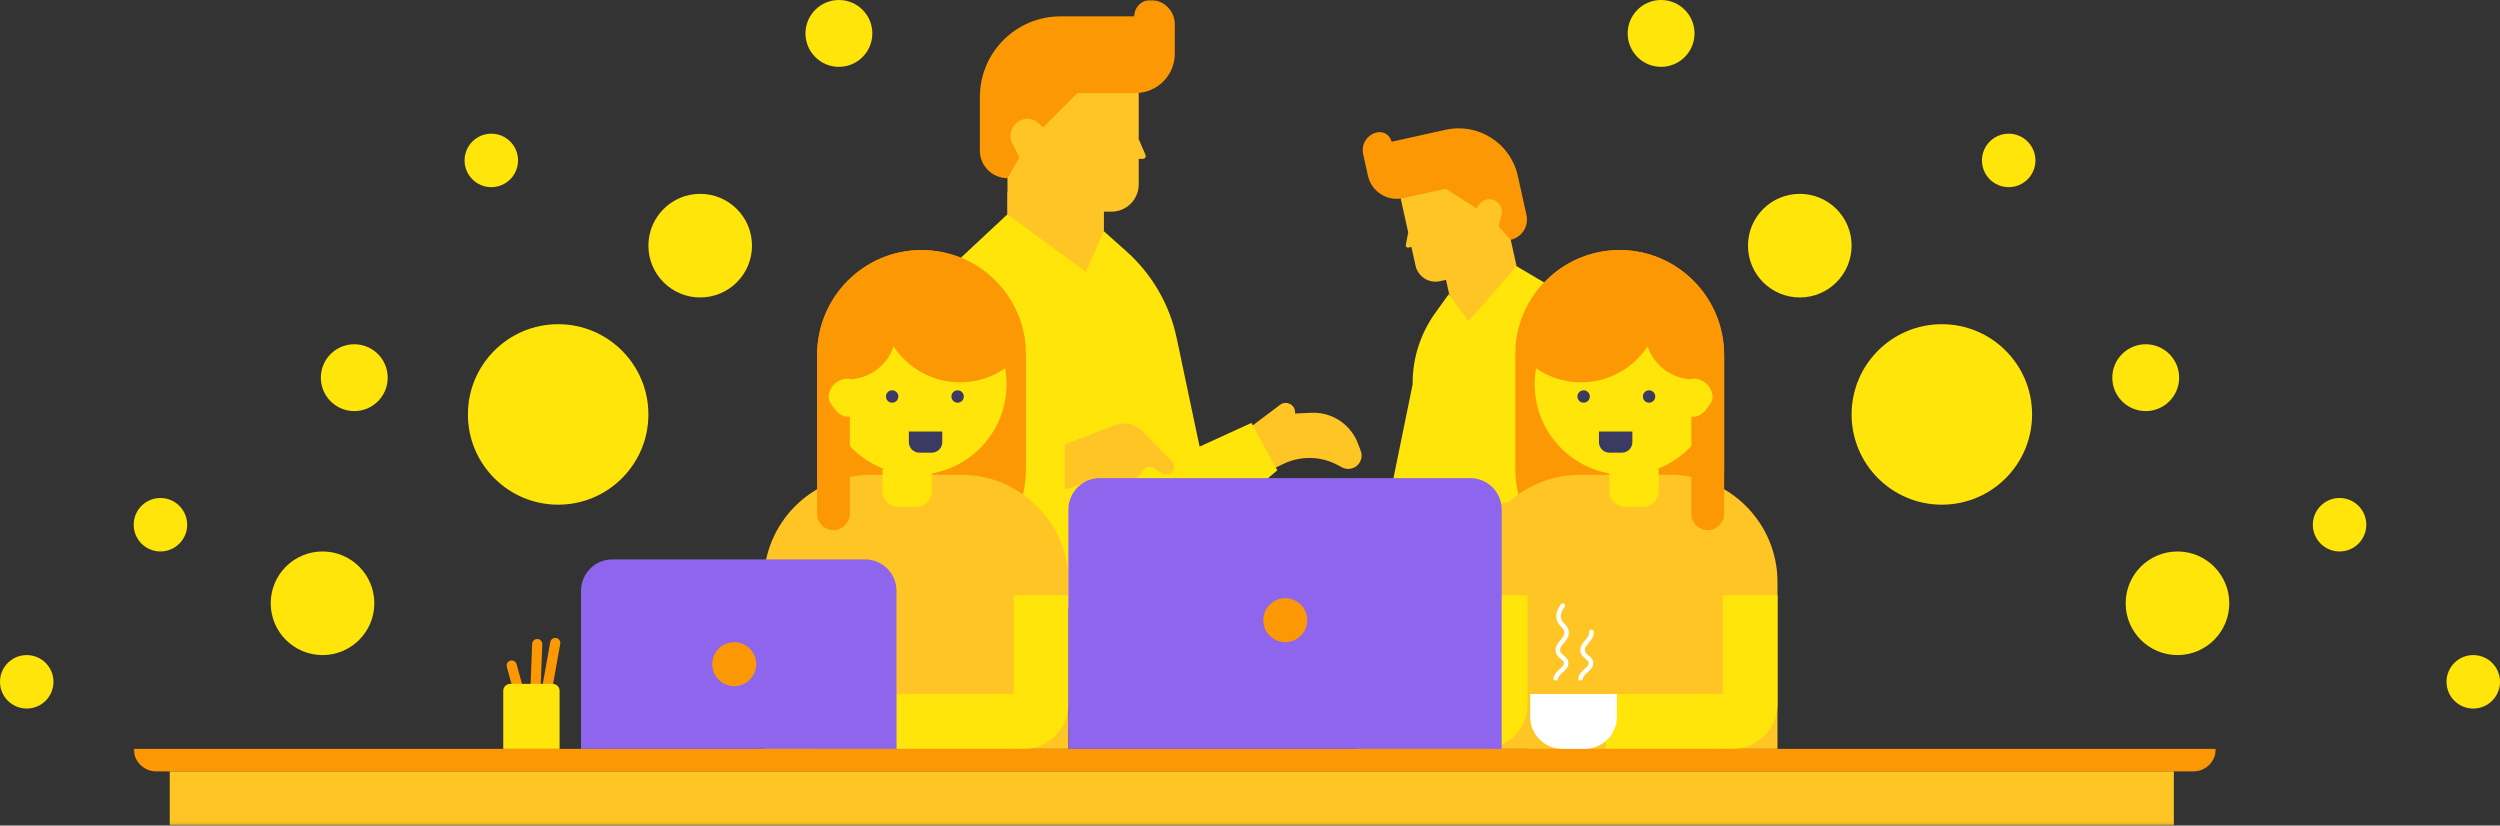 <svg xmlns="http://www.w3.org/2000/svg" xmlns:xlink="http://www.w3.org/1999/xlink" width="748" height="247" version="1.1" viewBox="0 0 748 247"><rect x="0" y="0" width="748" height="247" fill="#333333" stroke="none"/><title>Group 3 Copy</title><desc>Created with Sketch.</desc><defs><polygon id="path-1" points="0 246.914 623 246.914 623 0 0 0"/></defs><g id="Page-1" fill="none" fill-rule="evenodd" stroke="none" stroke-width="1"><g id="Group-3-Copy"><g id="Page-1" transform="translate(40, 0)"><path id="Fill-1" fill="#FEC524" d="M333.862,127.998 L343.011,121.112 C344.995,119.621 347.793,121.263 347.46,123.725 L352.363,123.506 C358.492,123.234 364.106,126.924 366.289,132.663 L367.132,134.879 C367.677,136.311 367.356,137.93 366.304,139.046 C365.065,140.358 363.1,140.678 361.51,139.822 L360.28,139.161 C355.257,136.457 349.249,136.305 344.098,138.753 L341.167,140.146 L333.862,127.998 Z"/><mask id="mask-2" fill="#fff"><use xlink:href="#path-1"/></mask><polygon id="Fill-3" fill="#FEC524" points="261.438 88.913 290.291 88.913 290.291 57.532 261.438 57.532" mask="url(#mask-2)"/><path id="Fill-5" fill="#FFE509" d="M342.178,140.709 L334.424,126.537 L318.917,133.623 L312.058,101.129 C309.944,91.112 304.682,82.033 297.046,75.223 L290.261,69.173 L284.867,81.321 L261.438,64.112 L239.019,85.033 L242.053,189.299 L298.015,178.164 L342.178,140.709 Z" mask="url(#mask-2)"/><path id="Fill-6" fill="#FD9805" d="M235.703,171.752 L235.703,171.752 C218.452,171.752 204.468,157.756 204.468,140.489 L204.468,106.079 C204.468,88.813 218.452,74.815 235.703,74.815 C252.953,74.815 266.938,88.813 266.938,106.079 L266.938,140.489 C266.938,157.756 252.953,171.752 235.703,171.752" mask="url(#mask-2)"/><path id="Fill-7" fill="#FEC524" d="M279.661,224.054 L188.51,224.054 L188.51,174.14 C188.51,156.425 202.858,142.063 220.556,142.063 L247.614,142.063 C265.313,142.063 279.661,156.425 279.661,174.14 L279.661,224.054 Z" mask="url(#mask-2)"/><path id="Fill-8" fill="#FEC524" d="M263.294,224.054 L204.877,224.054 L204.877,166.663 C204.877,153.078 215.88,142.063 229.454,142.063 L238.716,142.063 C252.291,142.063 263.294,153.078 263.294,166.663 L263.294,224.054 Z" mask="url(#mask-2)"/><path id="Fill-9" fill="#FFE509" d="M263.294,178.104 L263.294,207.673 L228.231,207.673 L228.231,224.055 L263.294,224.055 L266.316,224.055 C273.687,224.055 279.661,218.074 279.661,210.698 L279.661,207.673 L279.661,178.104 L263.294,178.104 Z" mask="url(#mask-2)"/><path id="Fill-10" fill="#FEC524" d="M276.665,63.325 L292.559,63.325 C297.058,63.325 300.704,59.674 300.704,55.171 L300.704,47.525 L301.951,47.525 C302.56,47.525 302.971,46.903 302.729,46.343 L300.704,41.616 L300.704,27.793 L293.801,21.089 L261.438,21.089 L261.438,64.112 L276.665,63.325 Z" mask="url(#mask-2)"/><path id="Fill-11" fill="#FFE509" d="M234.174,151.611 L228.675,151.611 C226.121,151.611 224.051,149.539 224.051,146.982 L224.051,140.343 L238.799,140.343 L238.799,146.982 C238.799,149.539 236.729,151.611 234.174,151.611" mask="url(#mask-2)"/><path id="Fill-12" fill="#FFE509" d="M261.16,114.964 C261.16,129.931 249.038,142.062 234.086,142.062 C219.133,142.062 207.011,129.931 207.011,114.964 C207.011,99.997 219.133,87.864 234.086,87.864 C249.038,87.864 261.16,99.997 261.16,114.964" mask="url(#mask-2)"/><path id="Fill-13" fill="#FD9805" d="M235.546,74.815 C218.261,74.9 204.468,89.357 204.468,106.659 L204.468,110.298 C204.469,110.299 204.472,110.3 204.473,110.303 L204.468,110.303 L204.468,153.694 C204.468,156.403 206.662,158.599 209.368,158.599 C212.075,158.599 214.267,156.403 214.267,153.694 L214.267,124.63 C212.629,124.821 210.831,124.506 208.409,120.444 C208.094,119.912 207.905,119.302 207.936,118.685 C208.095,115.686 210.572,113.303 213.608,113.303 C214.054,113.303 214.486,113.36 214.901,113.457 C220.735,112.939 225.573,108.992 227.372,103.626 C231.621,110.105 238.939,114.385 247.261,114.385 C255.399,114.385 262.579,110.29 266.865,104.048 C265.814,87.678 252.185,74.734 235.546,74.815" mask="url(#mask-2)"/><path id="Fill-14" fill="#3A3A62" d="M228.783,118.635 C228.783,119.659 227.954,120.489 226.93,120.489 C225.907,120.489 225.077,119.659 225.077,118.635 C225.077,117.61 225.907,116.78 226.93,116.78 C227.954,116.78 228.783,117.61 228.783,118.635" mask="url(#mask-2)"/><path id="Fill-15" fill="#3A3A62" d="M248.369,118.635 C248.369,119.659 247.539,120.489 246.516,120.489 C245.492,120.489 244.663,119.659 244.663,118.635 C244.663,117.61 245.492,116.78 246.516,116.78 C247.539,116.78 248.369,117.61 248.369,118.635" mask="url(#mask-2)"/><path id="Fill-16" fill="#3A3A62" d="M238.794,135.435 L235.062,135.435 C233.331,135.435 231.927,134.03 231.927,132.297 L231.927,129.109 L241.929,129.109 L241.929,132.297 C241.929,134.03 240.525,135.435 238.794,135.435" mask="url(#mask-2)"/><path id="Fill-17" fill="#FD9805" d="M261.438,53.314 L261.438,53.314 C256.876,53.314 253.178,49.613 253.178,45.047 L253.178,29.047 C253.178,15.708 263.983,4.892 277.311,4.892 L299.364,4.892 C299.364,2.19 301.552,-0 304.252,-0 C308.256,-0 311.5,3.247 311.5,7.255 L311.5,16.055 C311.5,22.562 306.229,27.838 299.728,27.838 L282.339,27.838 L272.057,38.13 L270.959,37.031 C269.102,35.172 266.132,35.048 264.129,36.746 C262.352,38.251 261.834,40.778 262.874,42.862 L264.977,47.071 L261.438,53.314 Z" mask="url(#mask-2)"/><path id="Fill-18" fill="#FEC524" d="M278.587,146.47 L278.587,132.973 L293.512,127.226 C296.424,126.106 299.721,126.826 301.899,129.06 L310.619,137.997 C311.598,138.999 311.473,140.637 310.352,141.479 C309.593,142.048 308.565,142.098 307.755,141.606 L305.063,139.974 C304.183,139.439 303.056,139.61 302.38,140.387 C300.678,142.345 297.659,145.747 297.297,145.627 C296.792,145.458 287.015,143.602 287.015,143.602 L278.587,146.47 Z" mask="url(#mask-2)"/><path id="Fill-19" fill="#FEC524" d="M373.491,159.882 L363.071,155.136 C360.814,154.109 358.435,156.317 359.293,158.649 L354.458,159.497 C348.414,160.555 343.731,165.372 342.838,171.448 L342.493,173.793 C342.269,175.312 342.933,176.822 344.2,177.682 C345.694,178.697 347.681,178.582 349.05,177.403 L350.107,176.491 C354.426,172.766 360.259,171.321 365.819,172.596 L368.981,173.322 L373.491,159.882 Z" mask="url(#mask-2)"/><polygon id="Fill-20" fill="#FEC524" points="399.365 114.119 420.261 109.491 413.488 78.85 392.591 83.48" mask="url(#mask-2)"/><path id="Fill-21" fill="#FFE509" d="M373.491,159.882 L382.656,115.009 C382.582,107.323 384.969,99.815 389.464,93.583 L393.455,88.047 L399.376,96.076 L413.762,79.657 L433.585,91.353 L448.258,168.272 L405.434,169.195" mask="url(#mask-2)"/><path id="Fill-22" fill="#FD9805" d="M444.631,171.752 L444.631,171.752 C461.881,171.752 475.866,157.756 475.866,140.489 L475.866,106.079 C475.866,88.813 461.881,74.815 444.631,74.815 C427.38,74.815 413.396,88.813 413.396,106.079 L413.396,140.489 C413.396,157.756 427.38,171.752 444.631,171.752" mask="url(#mask-2)"/><path id="Fill-23" fill="#FEC524" d="M400.672,224.054 L491.825,224.054 L491.825,174.14 C491.825,156.425 477.475,142.063 459.777,142.063 L432.719,142.063 C415.02,142.063 400.672,156.425 400.672,174.14 L400.672,224.054 Z" mask="url(#mask-2)"/><path id="Fill-24" fill="#FEC524" d="M417.039,224.054 L475.456,224.054 L475.456,166.663 C475.456,153.078 464.453,142.063 450.879,142.063 L441.617,142.063 C428.042,142.063 417.039,153.078 417.039,166.663 L417.039,224.054 Z" mask="url(#mask-2)"/><path id="Fill-25" fill="#FFE509" d="M475.457,178.104 L475.457,207.673 L440.393,207.673 L440.393,224.055 L475.457,224.055 L478.479,224.055 C485.85,224.055 491.825,218.074 491.825,210.698 L491.825,207.673 L491.825,178.104 L475.457,178.104 Z" mask="url(#mask-2)"/><path id="Fill-26" fill="#FFE509" d="M400.672,178.104 L400.672,207.673 L365.609,207.673 L365.609,224.055 L400.672,224.055 L403.694,224.055 C411.065,224.055 417.039,218.074 417.039,210.698 L417.039,207.673 L417.039,178.104 L400.672,178.104 Z" mask="url(#mask-2)"/><path id="Fill-27" fill="#FEC524" d="M402.474,81.553 L390.823,84.132 C387.526,84.864 384.26,82.78 383.531,79.48 L382.291,73.876 L381.377,74.077 C380.932,74.175 380.532,73.786 380.615,73.337 L381.334,69.544 L379.094,59.412 L383.068,53.377 L406.791,48.121 L413.762,79.658 L402.474,81.553 Z" mask="url(#mask-2)"/><path id="Fill-28" fill="#FFE509" d="M446.159,151.611 L451.658,151.611 C454.212,151.611 456.282,149.539 456.282,146.982 L456.282,140.343 L441.535,140.343 L441.535,146.982 C441.535,149.539 443.605,151.611 446.159,151.611" mask="url(#mask-2)"/><path id="Fill-29" fill="#FFE509" d="M419.173,114.964 C419.173,129.931 431.295,142.062 446.248,142.062 C461.2,142.062 473.322,129.931 473.322,114.964 C473.322,99.997 461.2,87.864 446.248,87.864 C431.295,87.864 419.173,99.997 419.173,114.964" mask="url(#mask-2)"/><path id="Fill-30" fill="#FD9805" d="M444.787,74.815 C462.072,74.9 475.865,89.357 475.865,106.659 L475.865,110.298 L475.86,110.303 L475.865,110.303 L475.865,153.694 C475.865,156.403 473.673,158.599 470.966,158.599 C468.26,158.599 466.066,156.403 466.066,153.694 L466.066,124.63 C467.704,124.821 469.503,124.506 471.924,120.444 C472.239,119.912 472.428,119.302 472.397,118.685 C472.239,115.686 469.761,113.303 466.727,113.303 C466.279,113.303 465.847,113.36 465.433,113.457 C459.598,112.939 454.76,108.992 452.961,103.626 C448.712,110.105 441.394,114.385 433.074,114.385 C424.934,114.385 417.754,110.29 413.468,104.048 C414.519,87.678 428.148,74.734 444.787,74.815" mask="url(#mask-2)"/><path id="Fill-31" fill="#3A3A62" d="M451.55,118.635 C451.55,119.659 452.379,120.489 453.403,120.489 C454.426,120.489 455.256,119.659 455.256,118.635 C455.256,117.61 454.426,116.78 453.403,116.78 C452.379,116.78 451.55,117.61 451.55,118.635" mask="url(#mask-2)"/><path id="Fill-32" fill="#3A3A62" d="M431.966,118.635 C431.966,119.659 432.795,120.489 433.818,120.489 C434.842,120.489 435.671,119.659 435.671,118.635 C435.671,117.61 434.842,116.78 433.818,116.78 C432.795,116.78 431.966,117.61 431.966,118.635" mask="url(#mask-2)"/><path id="Fill-33" fill="#3A3A62" d="M441.541,135.435 L445.271,135.435 C447.002,135.435 448.406,134.03 448.406,132.297 L448.406,129.109 L438.404,129.109 L438.404,132.297 C438.404,134.03 439.809,135.435 441.541,135.435" mask="url(#mask-2)"/><path id="Fill-34" fill="#FD9805" d="M412.012,71.742 L412.012,71.742 C415.355,71.001 417.467,67.689 416.726,64.343 L414.133,52.615 C411.973,42.836 402.3,36.664 392.531,38.826 L376.365,42.409 C375.928,40.427 373.969,39.176 371.989,39.615 C369.056,40.265 367.203,43.172 367.853,46.11 L369.28,52.56 C370.335,57.33 375.053,60.341 379.818,59.286 L392.563,56.463 L401.768,62.336 L402.395,61.353 C403.453,59.689 405.611,59.117 407.354,60.035 C408.901,60.85 409.69,62.618 409.265,64.315 L408.406,67.742 L412.012,71.742 Z" mask="url(#mask-2)"/><path id="Fill-35" fill="#FEC524" d="M431.448,165.962 L428.534,152.783 L412.72,150.401 C409.638,149.937 406.574,151.354 404.929,154.005 L398.343,164.615 C397.602,165.808 398.08,167.379 399.357,167.958 C400.22,168.351 401.234,168.178 401.92,167.521 L404.195,165.345 C404.939,164.634 406.078,164.556 406.904,165.168 C408.989,166.714 412.67,169.38 412.997,169.185 C413.454,168.911 422.599,164.984 422.599,164.984 L431.448,165.962 Z" mask="url(#mask-2)"/><path id="Fill-36" fill="#FD9805" d="M116.601,206.151 L113.674,206.954 L111.638,199.523 C111.417,198.715 111.893,197.88 112.699,197.658 C113.508,197.435 114.343,197.912 114.564,198.72 L116.601,206.151 Z" mask="url(#mask-2)"/><path id="Fill-37" fill="#FD9805" d="M125.088,206.82 L122.101,206.286 L124.637,192.112 C124.784,191.286 125.573,190.737 126.398,190.884 C127.224,191.034 127.771,191.822 127.624,192.647 L125.088,206.82 Z" mask="url(#mask-2)"/><path id="Fill-38" fill="#FD9805" d="M121.702,207.151 L118.671,207.036 L119.216,192.648 C119.248,191.81 119.952,191.156 120.788,191.188 C121.625,191.219 122.279,191.925 122.247,192.763 L121.702,207.151 Z" mask="url(#mask-2)"/><path id="Fill-39" fill="#FD9805" d="M616.258,230.803 L6.742,230.803 C3.018,230.803 0,227.782 0,224.054 L623,224.054 C623,227.782 619.982,230.803 616.258,230.803" mask="url(#mask-2)"/><polygon id="Fill-40" fill="#FEC524" points="10.788 246.914 610.415 246.914 610.415 230.802 10.788 230.802" mask="url(#mask-2)"/><path id="Fill-41" fill="#8D66ED" d="M409.302,224.054 L279.66,224.054 L279.66,152.466 C279.66,147.264 283.873,143.048 289.071,143.048 L399.892,143.048 C405.089,143.048 409.302,147.264 409.302,152.466 L409.302,224.054 Z" mask="url(#mask-2)"/><polygon id="Fill-42" fill="#FFE509" points="188.51 224.055 204.877 224.055 204.877 178.105 188.51 178.105" mask="url(#mask-2)"/><path id="Fill-43" fill="#8D66ED" d="M228.231,224.054 L133.837,224.054 L133.837,176.784 C133.837,171.582 138.05,167.366 143.247,167.366 L218.821,167.366 C224.018,167.366 228.231,171.582 228.231,176.784 L228.231,224.054 Z" mask="url(#mask-2)"/><path id="Fill-44" fill="#FFE509" d="M127.432,224.054 L110.576,224.054 L110.576,206.669 C110.576,205.535 111.493,204.618 112.625,204.618 L125.382,204.618 C126.515,204.618 127.432,205.535 127.432,206.669 L127.432,224.054 Z" mask="url(#mask-2)"/><path id="Fill-45" fill="#FFF" d="M434.181,224.054 L427.423,224.054 C422.122,224.054 417.825,219.753 417.825,214.447 L417.825,207.647 L443.779,207.647 L443.779,214.447 C443.779,219.753 439.483,224.054 434.181,224.054" mask="url(#mask-2)"/><path id="Fill-46" fill="#FD9805" d="M186.259,198.719 C186.259,202.353 183.316,205.299 179.686,205.299 C176.055,205.299 173.112,202.353 173.112,198.719 C173.112,195.086 176.055,192.139 179.686,192.139 C183.316,192.139 186.259,195.086 186.259,198.719" mask="url(#mask-2)"/><path id="Fill-47" fill="#FD9805" d="M351.13,185.559 C351.13,189.193 348.186,192.139 344.556,192.139 C340.926,192.139 337.982,189.193 337.982,185.559 C337.982,181.926 340.926,178.98 344.556,178.98 C348.186,178.98 351.13,181.926 351.13,185.559" mask="url(#mask-2)"/><path id="Fill-48" fill="#FFF" d="M425.456,203.673 C425.406,203.673 425.354,203.667 425.301,203.654 C424.938,203.569 424.714,203.206 424.801,202.843 C425.107,201.537 426.029,200.721 426.768,200.066 C427.502,199.417 427.949,198.989 427.928,198.41 C427.91,197.93 427.589,197.643 427.023,197.179 C426.408,196.674 425.642,196.049 425.464,194.889 C425.243,193.45 426.106,192.435 426.869,191.539 C427.553,190.736 428.142,190.042 428.044,189.123 C427.974,188.467 427.595,188.066 427.115,187.56 C426.558,186.973 425.865,186.241 425.687,184.983 C425.495,183.636 425.955,182.217 427.054,180.769 C427.281,180.472 427.704,180.416 427.998,180.64 C428.295,180.865 428.353,181.287 428.127,181.584 C427.255,182.736 426.884,183.817 427.022,184.794 C427.139,185.624 427.581,186.091 428.094,186.632 C428.643,187.213 429.266,187.87 429.384,188.978 C429.545,190.476 428.668,191.505 427.896,192.413 C427.237,193.187 426.668,193.855 426.797,194.684 C426.895,195.331 427.351,195.704 427.877,196.134 C428.482,196.63 429.236,197.247 429.276,198.362 C429.321,199.607 428.44,200.387 427.662,201.077 C426.973,201.687 426.322,202.265 426.112,203.153 C426.04,203.463 425.764,203.673 425.456,203.673" mask="url(#mask-2)"/><path id="Fill-49" fill="#FFF" d="M432.874,203.673 C432.824,203.673 432.772,203.667 432.719,203.654 C432.356,203.569 432.132,203.206 432.219,202.843 C432.525,201.537 433.447,200.721 434.188,200.066 C434.921,199.417 435.369,198.989 435.347,198.41 C435.33,197.93 435.009,197.643 434.442,197.179 C433.826,196.676 433.06,196.049 432.882,194.889 C432.662,193.45 433.525,192.435 434.287,191.539 C434.971,190.736 435.56,190.042 435.463,189.121 C435.424,188.75 435.692,188.418 436.062,188.379 C436.411,188.345 436.766,188.607 436.804,188.978 C436.963,190.476 436.088,191.505 435.315,192.413 C434.656,193.187 434.088,193.855 434.215,194.685 C434.313,195.331 434.769,195.704 435.296,196.134 C435.902,196.63 436.655,197.247 436.696,198.362 C436.739,199.607 435.858,200.387 435.08,201.077 C434.391,201.687 433.74,202.264 433.53,203.153 C433.458,203.463 433.182,203.673 432.874,203.673" mask="url(#mask-2)"/></g><g id="Group-2" fill="#FFE50A"><circle id="Oval" cx="167" cy="124" r="27"/><circle id="Oval-Copy" cx="96.5" cy="180.5" r="15.5"/><circle id="Oval-Copy-4" cx="106" cy="113" r="10"/><circle id="Oval-Copy-12" cx="147" cy="48" r="8"/><circle id="Oval-Copy-14" cx="48" cy="157" r="8"/><circle id="Oval-Copy-15" cx="8" cy="204" r="8"/><circle id="Oval-Copy-13" cx="251" cy="10" r="10"/><circle id="Oval-Copy-5" cx="209.5" cy="73.5" r="15.5"/></g><g id="Group-2-Copy" fill="#FFE50A" transform="translate(617.5, 106) scale(-1, 1) translate(-617.5, -106) translate(487, 0)"><circle id="Oval" cx="167" cy="124" r="27"/><circle id="Oval-Copy" cx="96.5" cy="180.5" r="15.5"/><circle id="Oval-Copy-4" cx="106" cy="113" r="10"/><circle id="Oval-Copy-12" cx="147" cy="48" r="8"/><circle id="Oval-Copy-14" cx="48" cy="157" r="8"/><circle id="Oval-Copy-15" cx="8" cy="204" r="8"/><circle id="Oval-Copy-13" cx="251" cy="10" r="10"/><circle id="Oval-Copy-5" cx="209.5" cy="73.5" r="15.5"/></g></g></g></svg>